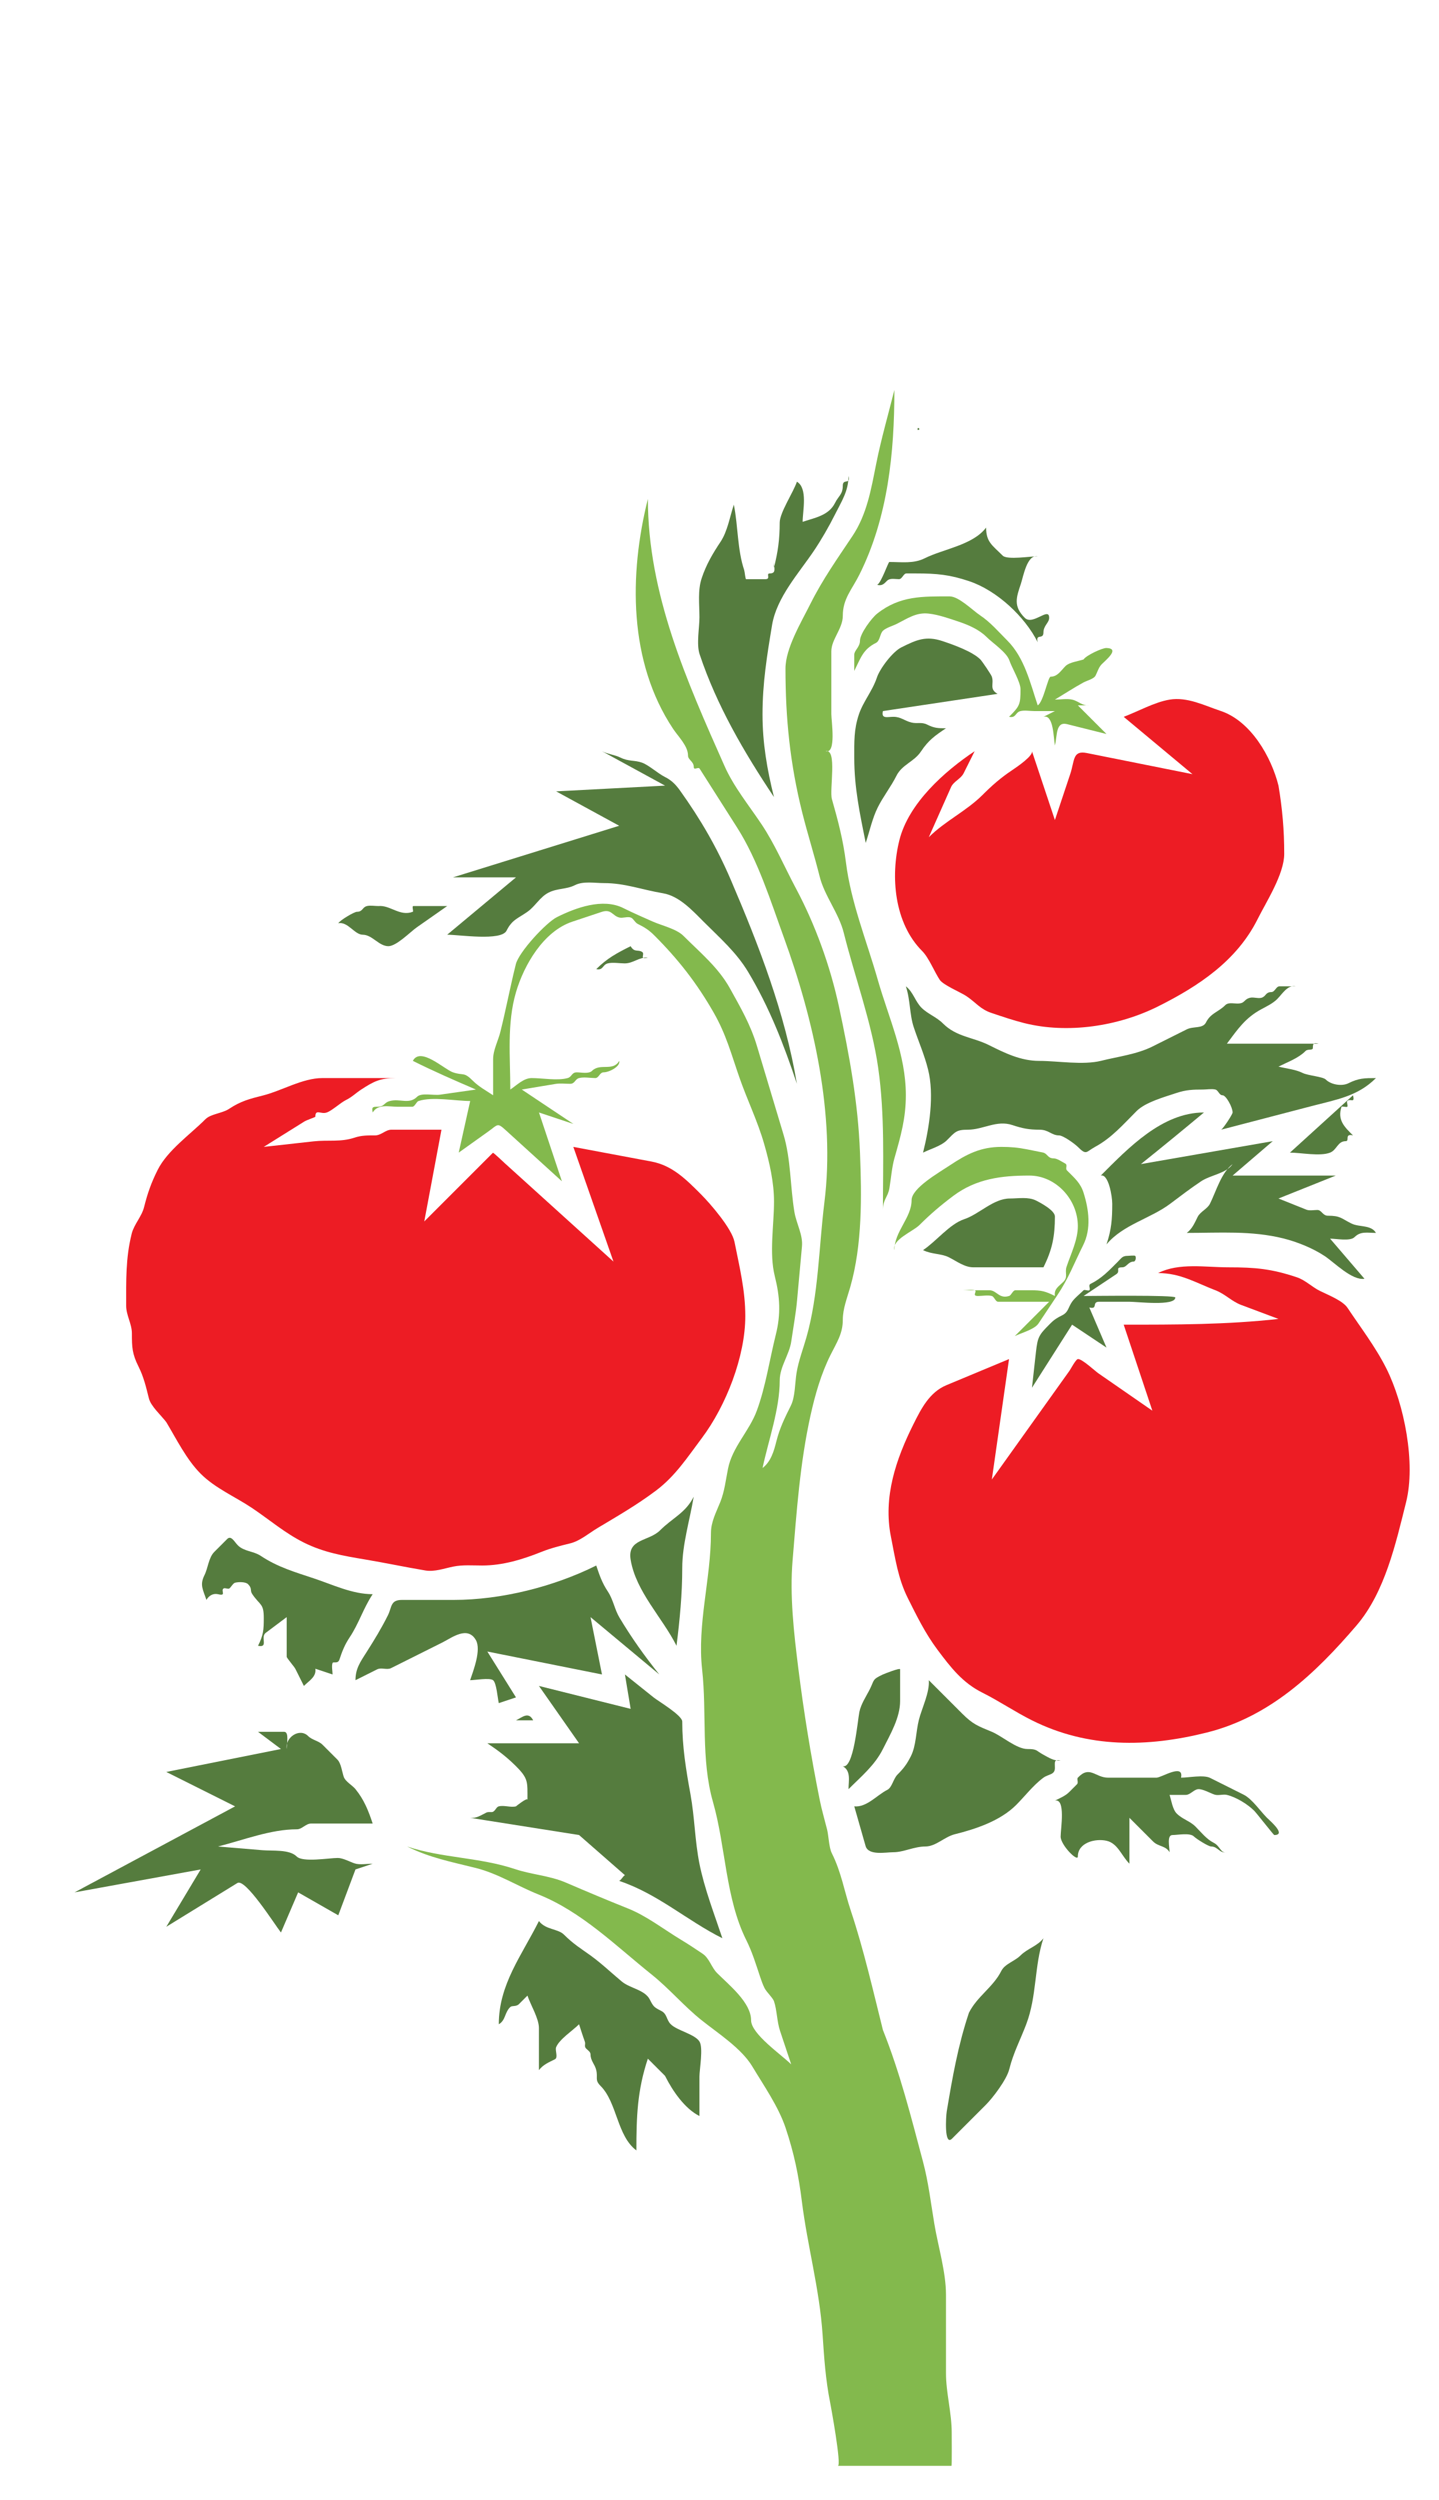 <?xml version="1.0" encoding="UTF-8" standalone="no"?>
<svg width="188.26" xmlns="http://www.w3.org/2000/svg" height="327">
 <g fill-rule="evenodd">
  <g fill="#557c3e">
   <path id="svg_119" d="m142.51 171l2.25 5.25-4.5-3c-1.75 2.75-3.5 5.5-5.25 8.25 0.173-1.559 0.347-3.117 0.52-4.677 0.226-2.031 0.418-2.261 1.897-3.74 0.516-0.516 0.892-0.737 1.555-1.069 0.806-0.402 0.771-1.056 1.278-1.764 0.396-0.553 1.021-1.015 1.5-1.5 0.127-0.129 0.605 0.116 0.75 0 0.209-0.168-0.194-0.653 0.156-0.828 1.488-0.744 2.38-1.708 3.566-2.895 0.504-0.504 0.61-0.777 1.306-0.777 0.094 0 0.889-0.083 0.972 0 0.174 0.174 0.056 0.75-0.194 0.75-0.73 0-0.904 0.75-1.5 0.75-1.001 0-0.157 0.484-0.774 0.896-1.427 0.952-2.854 1.903-4.281 2.854 1.102 0 12-0.149 12 0.194 0 1.17-4.981 0.556-6.062 0.556h-3.895c-1.021 0-0.102 1.046-1.294 0.75"/>
   <path id="svg_120" d="m136.51 165.75h-9.172c-1.152 0-2.186-0.804-3.199-1.311-1.041-0.521-2.219-0.359-3.379-0.939 1.756-1.17 3.464-3.404 5.386-4.045 1.96-0.653 3.821-2.705 5.967-2.705 1.121 0 2.409-0.244 3.426 0.264 0.642 0.321 2.472 1.304 2.472 2.089-0.001 2.578-0.34 4.327-1.501 6.647"/>
  </g>
  <path id="svg_121" fill="#83b94d" d="m137.26 170.25h-6.696c-0.316 0-0.509-0.669-0.804-0.75-0.518-0.142-1.269 0-1.804 0-0.898 0-0.033-0.625-0.446-0.75-0.421-0.128-1.057 0-1.5 0h3.423c0.976 0 1.25 1.16 2.577 0.75 0.316-0.098 0.484-0.75 0.837-0.75h2.043c1.369 0 1.886 0.133 3.12 0.75-0.145-0.918 0.506-1.256 1.111-1.861 0.641-0.641 0.149-1.172 0.414-1.965 0.57-1.711 1.475-3.493 1.475-5.31 0-3.502-2.894-6.614-6.348-6.614-3.62 0-6.94 0.404-9.95 2.661-1.609 1.208-2.996 2.383-4.418 3.805-0.862 0.862-3.636 1.909-3.284 3.284 0-2.459 2.25-4.221 2.25-6.528 0-1.578 3.566-3.6 5.025-4.572 2.186-1.457 4.026-2.4 6.726-2.4 1.213 0 2.182 0.086 3.369 0.324 0.681 0.136 1.361 0.272 2.043 0.408 0.629 0.126 0.629 0.768 1.393 0.768 0.518 0 1.084 0.445 1.538 0.672 0.365 0.183-0.024 0.648 0.233 0.905 1.042 1.042 1.773 1.658 2.173 2.923 0.696 2.208 1.025 4.699-0.052 6.853-1.189 2.378-1.906 4.334-3.393 6.563-0.816 1.226-1.634 2.451-2.451 3.677-0.522 0.784-2.262 1.236-3.104 1.657l4.5-4.5"/>
  <g fill="#557c3e">
   <path id="svg_122" d="m161.26 152.25c-0.846 1.239-2.88 1.419-4.125 2.25-1.393 0.929-2.716 1.943-4.055 2.948-2.584 1.938-6.155 2.714-8.32 5.302 0.646-1.937 0.75-3.263 0.75-5.315 0-1.006-0.494-3.935-1.5-3.685 3.634-3.634 8.042-8.25 13.5-8.25-2.731 2.276-5.474 4.529-8.25 6.75 5.75-1 11.5-2 17.25-3l-5.25 4.5h13.5l-7.5 3c1.221 0.488 2.441 0.977 3.663 1.465 0.395 0.158 1.009 0.035 1.431 0.035 0.541 0 0.696 0.75 1.353 0.75 1.664 0 1.728 0.337 3.082 1.014 1.045 0.522 2.603 0.149 3.222 1.236-1.129 0-1.996-0.254-2.806 0.556-0.565 0.565-2.405 0.194-3.194 0.194 1.5 1.75 3 3.5 4.5 5.25-1.646 0.238-3.892-2.094-5.192-2.962-1.552-1.035-3.598-1.861-5.41-2.314-4.173-1.043-8.352-0.724-12.647-0.724 0.727-0.555 1.025-1.301 1.422-2.094 0.348-0.694 1.268-1.036 1.611-1.722 0.806-1.616 1.471-4.057 2.965-5.184"/>
   <path id="svg_123" d="m168.76 150.75l8.25-7.5c0.284 1.141-0.356 0.356-0.75 0.75-0.125 0.125 0.124 0.623 0 0.75-0.085 0.086-0.719-0.093-0.75 0-0.588 1.744 0.408 2.658 1.5 3.75-1.154-0.287-0.413 0.75-0.944 0.75-1.082 0-1.155 1.148-2.056 1.5-1.331 0.52-3.8 0-5.25 0"/>
   <path id="svg_124" d="m169.51 129c-1.062-0.218-1.754 1.004-2.417 1.667-0.566 0.567-1.383 0.955-2.083 1.333-2.098 1.134-3.064 2.586-4.5 4.5h12c-0.662-0.165-0.75-0.014-0.75 0.556 0 0.37-0.655 0.099-0.944 0.389-0.974 0.974-2.331 1.443-3.556 2.056 1.007 0.252 2.228 0.364 3.156 0.828 0.699 0.35 2.647 0.476 3.038 0.866 0.65 0.65 2.069 0.924 2.962 0.478 1.331-0.666 2.095-0.672 3.594-0.672-2.377 2.376-5.105 2.799-8.458 3.674-3.931 1.025-7.861 2.051-11.792 3.076 0.285-0.164 1.499-2.018 1.5-2.25 0.002-0.676-0.866-2.25-1.306-2.25-0.462 0-0.555-0.65-0.944-0.75-0.47-0.121-1.14 0-1.62 0-1.352 0-2.225 0.032-3.494 0.455-1.593 0.531-4.036 1.196-5.204 2.363-1.761 1.761-3.253 3.505-5.432 4.682-1.178 0.636-1.096 1.154-2.25 0-0.424-0.424-1.93-1.5-2.444-1.5-0.993 0-1.371-0.75-2.557-0.75-1.395 0-2.224-0.158-3.553-0.602-2.083-0.694-3.816 0.602-5.832 0.602-1.519 0-1.655 0.291-2.753 1.389-0.743 0.744-2.17 1.141-3.111 1.611 0.822-3.291 1.489-7.544 0.655-10.878-0.484-1.937-1.234-3.61-1.86-5.486-0.587-1.762-0.435-3.554-1.045-5.386 0.975 0.745 1.206 1.957 2.056 2.806 0.808 0.808 1.945 1.195 2.806 2.056 1.763 1.762 3.919 1.779 6.018 2.828 2.095 1.047 4.163 2.061 6.557 2.061 2.48 0 5.721 0.586 8.124-0.015 2.202-0.55 4.66-0.845 6.697-1.863 1.495-0.748 2.991-1.496 4.486-2.243 0.886-0.443 2.098-0.06 2.521-0.906 0.618-1.235 1.601-1.337 2.542-2.278 0.368-0.368 1.06-0.194 1.559-0.194 1.056 0 0.781-0.513 1.636-0.75 0.465-0.129 1.032 0.12 1.5 0 0.628-0.16 0.535-0.75 1.306-0.75 0.482 0 0.619-0.75 1.069-0.75 0.706-0.003 1.415-0.003 2.123-0.003"/>
   <path id="svg_125" d="m115.51 93c-0.242 1.064 0.574 0.75 1.364 0.75 1.024 0 1.427 0.524 2.386 0.75 0.747 0.176 1.312-0.094 2.028 0.264 0.933 0.466 1.422 0.486 2.472 0.486-1.473 0.982-2.303 1.579-3.275 3.038-0.902 1.354-2.466 1.694-3.211 3.184-0.715 1.431-1.717 2.683-2.436 4.122-0.716 1.432-1.072 3.137-1.578 4.656-0.771-3.859-1.5-7.201-1.5-11.144 0-2.1-0.057-3.687 0.602-5.66 0.562-1.689 1.771-3.064 2.356-4.822 0.396-1.187 2.051-3.379 3.198-3.953 2.019-1.009 3.239-1.54 5.397-0.82 1.432 0.477 3.898 1.356 4.946 2.398 0.209 0.208 1.402 1.96 1.5 2.25 0.322 0.954-0.386 1.603 0.75 2.25-4.999 0.751-9.999 1.501-14.999 2.251"/>
  </g>
  <path id="svg_126" fill="#ed1c24" d="m167.26 102.75c0.513 3.074 0.75 5.809 0.75 8.924 0 2.652-2.335 6.246-3.484 8.544-2.711 5.423-7.682 8.739-13.016 11.406-5.2 2.6-11.806 3.611-17.499 2.188-1.45-0.362-2.847-0.845-4.266-1.317-1.531-0.51-2.034-1.361-3.337-2.229-0.72-0.48-3.009-1.432-3.463-2.112-0.704-1.056-1.421-2.888-2.297-3.765-3.636-3.636-4.183-9.712-2.983-14.51 1.206-4.823 5.906-9.003 9.845-11.628-0.482 0.966-0.966 1.932-1.448 2.897-0.356 0.713-1.309 1.055-1.636 1.792l-2.916 6.561c2.114-2.114 4.918-3.418 7.034-5.534 1.264-1.264 2.381-2.243 3.864-3.231 0.768-0.512 2.749-1.89 2.602-2.484l3 9 2.01-6.03c0.58-1.738 0.287-3.11 2.152-2.737 4.613 0.922 9.226 1.845 13.838 2.768l-9-7.5c1.896-0.711 4.009-1.914 6-2.25 2.302-0.389 4.557 0.769 6.674 1.475 3.986 1.325 6.65 6.063 7.576 9.772"/>
  <path id="svg_127" fill="#83b94d" d="m141.76 86.25c0.287-0.499 2.432-1.522 3-1.5 1.776 0.068 0.013 1.487-0.639 2.139-0.368 0.368-0.553 0.994-0.783 1.455-0.232 0.465-1.132 0.662-1.578 0.906-1.275 0.698-2.503 1.502-3.75 2.25 0.698 0 1.572-0.154 2.25 0 0.866 0.197 1.303 0.844 2.25 0.75h-1.5l3.75 3.75c-1.72-0.43-3.439-0.86-5.16-1.29-1.505-0.376-1.267 1.496-1.59 2.79-0.189-0.945-0.158-4.119-1.5-3.75l1.5-0.75h-2.696c-0.544 0-1.276-0.134-1.804 0-0.714 0.181-0.56 0.948-1.5 0.75 1.419-1.419 1.5-1.63 1.5-3.625 0-0.908-1.154-2.839-1.458-3.75-0.356-1.067-2.182-2.264-2.983-3.065-0.984-0.984-2.382-1.583-3.673-2.014-1.235-0.412-2.597-0.896-3.886-1.045-1.655-0.191-2.786 0.643-4.229 1.364-0.494 0.247-1.375 0.491-1.771 0.886-0.405 0.403-0.371 1.311-0.906 1.578-1.7 0.85-1.989 1.962-2.844 3.672v-2.125c0-0.569 0.75-0.995 0.75-1.847 0-0.88 1.494-2.93 2.25-3.528 2.973-2.352 5.955-2.25 9.495-2.25 1.18 0 3 1.831 3.966 2.474 1.354 0.903 2.418 2.155 3.566 3.304 2.244 2.244 2.993 5.534 3.973 8.472 0.749-0.431 1.342-3.75 1.694-3.75 0.896 0 1.325-0.769 1.944-1.389 0.502-0.502 1.691-0.638 2.362-0.862"/>
  <g fill="#557c3e">
   <path id="svg_128" d="m129.01 69c0 1.904 0.814 2.314 2.173 3.673 0.585 0.585 3.695 0.077 4.577 0.077-1.401-0.252-1.87 2.61-2.208 3.625-0.578 1.734-1.024 2.892 0.514 4.43 1.057 1.057 3.194-1.5 3.194 0 0 0.646-0.75 1.017-0.75 1.917 0 1.004-1.051 0.07-0.75 1.278-1.688-3.377-5.365-6.789-8.985-7.995-2.546-0.849-4.206-1.005-6.903-1.005h-1.295c-0.382 0-0.545 0.75-0.973 0.75-0.498 0-1.173-0.171-1.538 0.194-0.436 0.436-0.647 0.694-1.306 0.556 0.55-0.316 1.45-3 1.587-3 1.631 0 3.169 0.247 4.635-0.486 2.452-1.226 6.294-1.716 8.028-4.014"/>
   <path id="svg_130" d="m120.01 56.25c0.121-0.121 0.326 0.113 0.24-0.24-0.352-0.087-0.119 0.119-0.24 0.24"/>
  </g>
  <path id="svg_133" fill="#83b94d" d="m117.01 51c0 8.209-0.837 16.674-4.578 24.156-0.988 1.977-2.172 3.144-2.172 5.397 0 1.67-1.5 3.066-1.5 4.636v8.203c0 0.901 0.688 5.252-0.75 4.857 1.559-0.371 0.479 5.052 0.823 6.255 0.801 2.805 1.475 5.375 1.835 8.26 0.662 5.299 2.705 10.256 4.167 15.373 1.428 4.999 3.675 9.776 3.675 15.098 0 2.996-0.652 5.298-1.48 8.198-0.361 1.264-0.452 2.663-0.668 3.958-0.197 1.186-0.852 1.471-0.852 2.858 0-6.234 0.264-12.405-0.618-18.579-0.851-5.95-3.051-11.847-4.508-17.676-0.643-2.567-2.518-4.819-3.149-7.348-0.702-2.809-1.58-5.57-2.282-8.376-1.588-6.351-2.192-12.278-2.192-18.819 0-2.657 2.055-6.062 3.258-8.468 1.609-3.218 3.521-5.901 5.508-8.882 1.901-2.852 2.439-6.125 3.098-9.417 0.649-3.253 1.581-6.465 2.385-9.684"/>
  <g fill="#557c3e">
   <path id="svg_134" d="m96.006 66c0.569 2.845 0.448 5.844 1.352 8.554 0.078 0.237 0.157 1.196 0.251 1.196h2.519c0.765 0 0.038-0.75 0.573-0.75 0.899 0 0.556-0.696 0.556-1.5-0.012 0.249 0 0.5 0 0.75 0.524-2.1 0.75-3.736 0.75-5.897 0-1.317 1.784-3.956 2.25-5.353 1.454 0.856 0.75 3.824 0.75 5.25 1.664-0.555 3.417-0.834 4.236-2.472 0.48-0.961 1.014-1.11 1.014-2.25 0-1.004 1.051-0.07 0.75-1.278 0 1.991-0.909 3.319-1.804 5.108-0.751 1.501-1.755 3.24-2.696 4.642-1.99 2.962-4.895 6.118-5.497 9.735-0.669 4.012-1.253 7.614-1.253 11.693 0 3.743 0.592 7.188 1.5 10.822-3.922-5.882-7.496-11.989-9.725-18.674-0.443-1.328-0.025-3.458-0.025-4.846 0-1.7-0.246-3.493 0.295-5.116 0.592-1.777 1.433-3.207 2.47-4.763 0.908-1.361 1.218-3.303 1.734-4.851"/>
   <path id="svg_136" d="m59.256 114.75c7.25-2.25 14.5-4.5 21.75-6.75l-8.25-4.5 14.25-0.75-8.25-4.5c0.788 0.394 1.712 0.481 2.406 0.828 1.081 0.541 1.833 0.308 2.844 0.672 0.861 0.311 2.075 1.413 2.972 1.861 0.885 0.442 1.431 1.003 2.001 1.801 2.682 3.755 4.812 7.418 6.629 11.66 3.678 8.582 7.108 17.44 8.647 26.677-1.704-5.113-3.593-9.988-6.375-14.625-1.537-2.562-3.681-4.431-5.796-6.546-1.489-1.489-3.229-3.396-5.345-3.749-2.737-0.456-4.968-1.331-7.719-1.331-1.209 0-2.691-0.287-3.792 0.264-1.176 0.587-2.269 0.384-3.444 0.972-1.148 0.574-1.747 1.789-2.778 2.514-1.252 0.881-2.01 1.021-2.736 2.472-0.695 1.39-6.189 0.528-7.764 0.528l9-7.5c-2.75 0.002-5.5 0.002-8.25 0.002"/>
   <path id="svg_137" d="m49.506 118.5c1.539-0.152 2.799 1.398 4.5 0.75 0.128-0.049-0.162-0.75 0.076-0.75h1.409 3.015c-1.325 0.927-2.65 1.855-3.975 2.782-0.834 0.584-2.663 2.468-3.719 2.468-1.249 0-2.113-1.5-3.361-1.5-1.062 0-1.957-1.76-3.194-1.5 0.23-0.4 2.084-1.5 2.444-1.5 0.771 0 0.677-0.59 1.306-0.75 0.44-0.112 1.042 0 1.499 0"/>
  </g>
  <path id="svg_138" fill="#ed1c24" d="m21.756 186c-0.645-0.86-2.017-2.068-2.276-3.103-0.368-1.474-0.673-2.796-1.35-4.148-0.833-1.666-0.875-2.49-0.875-4.37 0-1.224-0.75-2.373-0.75-3.588 0-3.312-0.077-6.234 0.724-9.438 0.308-1.229 1.311-2.241 1.621-3.481 0.45-1.802 0.937-3.184 1.767-4.844 1.283-2.567 4.242-4.631 6.26-6.649 0.703-0.703 2.199-0.759 3.09-1.353 1.493-0.996 2.678-1.311 4.435-1.75 2.44-0.61 5.186-2.276 7.755-2.276h9.598c-1.995 0-2.832 0.411-4.5 1.5-0.736 0.48-1.172 0.961-2.001 1.375-0.742 0.371-1.798 1.372-2.499 1.625-0.782 0.282-1.5-0.517-1.5 0.556 0 0.054-1.137 0.436-1.436 0.623-1.771 1.107-3.542 2.214-5.314 3.321 2.181-0.242 4.361-0.484 6.542-0.727 1.869-0.208 3.516 0.124 5.323-0.478 0.94-0.313 1.688-0.295 2.689-0.295 0.811 0 1.381-0.75 2.155-0.75h6.542l-2.25 12 6.552-6.552c0.809-0.809 1.618-1.618 2.427-2.427 0.057-0.057 1.447 1.269 1.555 1.366 4.739 4.288 9.478 8.575 14.217 12.863-1.75-5-3.5-10-5.25-15 3.409 0.639 6.817 1.278 10.226 1.917 2.713 0.509 4.515 2.324 6.44 4.249 1.288 1.288 4.071 4.52 4.417 6.249 0.655 3.275 1.417 6.372 1.417 9.708 0 5.29-2.518 11.733-5.678 15.947-1.909 2.546-3.483 4.987-6.021 6.892-2.528 1.896-4.955 3.28-7.637 4.89-1.098 0.659-2.291 1.68-3.542 1.993-1.286 0.321-2.521 0.615-3.749 1.106-2.491 0.996-5.086 1.799-7.808 1.799-1.251 0-2.521-0.109-3.75 0.137-1.193 0.239-2.461 0.714-3.674 0.512-2.651-0.441-5.279-1.005-7.928-1.446-2.825-0.471-5.367-0.909-7.963-2.202-2.462-1.227-4.491-2.98-6.75-4.5-2.203-1.481-4.844-2.594-6.75-4.5-1.859-1.859-3.166-4.526-4.501-6.751"/>
  <g fill="#557c3e">
   <path id="svg_139" d="m82.506 123.75c0.502 0.874 0.931 0.39 1.5 0.75 0.44 0.278-0.448 1.048 0.75 0.75-1.123-0.111-1.898 0.75-3.028 0.75-0.667 0-1.576-0.168-2.222 0-0.714 0.186-0.56 0.948-1.5 0.75 1.42-1.42 2.693-2.096 4.5-3"/>
   <path id="svg_140" d="m78.006 204.75c0.421 1.265 0.766 2.273 1.5 3.375 0.736 1.104 0.884 2.349 1.544 3.449 1.6 2.667 3.262 4.996 5.206 7.426l-9-7.5 1.5 7.5-15-3 3.75 6-2.25 0.75c-0.148-0.594-0.296-2.651-0.75-3-0.451-0.347-2.394 0-3 0 0.411-1.232 1.483-3.966 0.75-5.25-1.089-1.906-3.141-0.305-4.352 0.301l-6.738 3.369c-0.55 0.275-1.267-0.116-1.816 0.158l-2.844 1.422c0-1.542 0.659-2.427 1.5-3.75 0.975-1.533 1.893-3.036 2.734-4.719 0.55-1.1 0.314-2.031 1.844-2.031h6.787c6.207 0 13.112-1.738 18.635-4.5"/>
   <path id="svg_141" d="m69.756 225h-2.25c0.872-0.436 1.635-1.184 2.25 0"/>
   <path id="svg_142" d="m75.756 240c-4.75-0.75-9.5-1.5-14.25-2.25 0.825 0.082 1.371-0.311 2.094-0.672 0.236-0.118 0.443-0.078 0.712-0.078 0.462 0 0.555-0.651 0.944-0.75 0.705-0.179 1.545 0.179 2.25 0-0.03 0.008 1.5-1.22 1.5-0.853 0-2.351 0.136-2.761-1.5-4.397-1.2-1.199-2.333-2.056-3.75-3h12c-1.75-2.5-3.5-5-5.25-7.5l12 3-0.75-4.5 3.75 3c0.613 0.49 3.75 2.345 3.75 3.156 0 3.309 0.487 6.272 1.082 9.544 0.543 2.99 0.572 6.082 1.168 9.05 0.661 3.293 1.94 6.569 3 9.75-4.637-2.318-8.463-5.821-13.5-7.5 0.3-0.157 0.46-0.572 0.75-0.75l-6-5.25"/>
   <path id="svg_143" d="m88.506 215.25c-1.833-3.667-5.315-7.088-6-11.25-0.46-2.794 2.37-2.37 3.861-3.861 1.636-1.636 3.322-2.257 4.389-4.389-0.499 2.994-1.5 6.254-1.5 9.287 0 3.486-0.317 6.749-0.75 10.213"/>
   <path id="svg_144" d="m28.506 208.5c-0.632-0.133-1.178 0.189-1.5 0.75-0.45-1.35-0.898-1.953-0.264-3.222 0.481-0.962 0.543-2.308 1.298-3.062l1.682-1.682c0.525-0.525 0.949 0.381 1.396 0.827 0.807 0.807 2.053 0.748 2.99 1.373 2.221 1.48 4.45 2.116 6.997 2.965 2.504 0.835 4.998 2.051 7.652 2.051-1.223 1.834-1.802 3.828-3 5.625-0.656 0.984-0.974 1.797-1.352 2.929-0.203 0.611-0.807 0.221-0.898 0.446-0.151 0.373 0 1.091 0 1.5l-2.25-0.75c0.163 1.038-0.831 1.581-1.5 2.25-0.37-0.741-0.741-1.481-1.111-2.223-0.154-0.308-1.139-1.425-1.139-1.594v-5.184c-0.913 0.685-1.826 1.369-2.739 2.054-0.756 0.567 0.417 1.994-1.011 1.696 0.699-1.398 0.75-2.057 0.75-3.63 0-1.935-0.448-1.588-1.5-3.12-0.346-0.504 0.031-0.72-0.556-1.306-0.325-0.325-1.25-0.308-1.694-0.194-0.274 0.07-0.517 0.57-0.75 0.75-0.16 0.123-0.577-0.109-0.75 0-0.441 0.279 0.447 1.049-0.751 0.751"/>
   <path id="svg_145" d="m46.506 244.5l-2.25 6-5.25-3-2.25 5.25c-0.866-1.113-4.658-7.114-5.695-6.477-3.102 1.909-6.203 3.818-9.305 5.727 1.5-2.5 3-5 4.5-7.5l-16.5 3c7-3.75 14-7.5 21-11.25l-9-4.5 15-3-3-2.25h3.423c0.677 0 0.327 1.667 0.327 2.25-0.236-1.505 1.683-2.817 2.806-1.694 0.528 0.527 1.361 0.611 1.889 1.139 0.648 0.648 1.296 1.297 1.944 1.944 0.478 0.478 0.608 1.602 0.82 2.236 0.212 0.636 1.121 1.106 1.542 1.625 1.138 1.403 1.689 2.817 2.25 4.5h-5.449-2.625c-0.662 0-1.175 0.75-1.833 0.75-3.454 0-7.005 1.415-10.344 2.25 1.944 0.162 3.888 0.324 5.832 0.486 1.318 0.109 3.521-0.134 4.474 0.819 0.804 0.805 4.219 0.194 5.377 0.194 0.679 0 1.548 0.493 2.192 0.708 0.684 0.229 1.654 0.042 2.375 0.042-0.75 0.251-1.5 0.501-2.25 0.751"/>
   <path id="svg_146" d="m87.006 271.5l-2.25-2.25c-1.387 4.161-1.5 7.618-1.5 12-2.553-1.905-2.502-6.252-4.694-8.444-0.783-0.783-0.319-1.053-0.556-2.056-0.183-0.776-0.75-1.226-0.75-2.056 0-0.336-0.324-0.519-0.556-0.75-0.332-0.331-0.048-0.551-0.194-0.944-0.274-0.74-0.5-1.501-0.75-2.25-0.805 0.806-2.581 1.962-3 3-0.167 0.415 0.295 1.353-0.156 1.578-0.793 0.396-1.539 0.695-2.094 1.422v-5.506c0-1.263-1.09-3.013-1.5-4.244l-1.111 1.111c-0.377 0.378-0.896 0.156-1.139 0.389-0.755 0.721-0.59 1.727-1.5 2.25 0-5.216 3.001-9.003 5.25-13.5 0.896 1.172 2.475 0.976 3.284 1.784 1.237 1.236 2.209 1.809 3.466 2.716 1.426 1.03 2.733 2.277 4.085 3.404 1.101 0.917 3.033 1.081 3.679 2.374 0.448 0.896 0.562 1.01 1.458 1.458 0.831 0.415 0.668 1.153 1.278 1.764 0.833 0.832 3.127 1.278 3.75 2.25 0.521 0.812 0 3.657 0 4.604v5.146c-1.924-0.963-3.516-3.283-4.5-5.25"/>
   <path id="svg_147" d="m126.76 263.25c1.076-2.152 3.178-3.355 4.236-5.472 0.468-0.938 1.741-1.256 2.514-2.028 0.911-0.911 2.217-1.225 3-2.25-1.217 3.65-0.84 7.536-2.25 11.25-0.79 2.081-1.677 3.707-2.225 5.897-0.329 1.317-2.1 3.677-3.065 4.643l-4.42 4.42c-1.03 1.03-0.803-2.882-0.688-3.577 0.746-4.468 1.469-8.595 2.898-12.883"/>
  </g>
  <path id="svg_148" fill="#83b94d" d="m115.51 265.5c2.257 5.642 3.691 11.407 5.25 17.25 0.7 2.623 1.027 5.412 1.473 8.086 0.496 2.976 1.527 6.285 1.527 9.307v10.215c0 2.608 0.75 5.196 0.75 7.813 0 0.364 0.027 4.329-0.026 4.329h-4.026-10.844c0.513 0-0.917-7.817-1.013-8.298-0.594-2.966-0.782-5.823-0.984-8.85-0.396-5.952-1.975-11.546-2.712-17.442-0.432-3.454-1.02-6.285-2.119-9.584-0.933-2.798-2.85-5.533-4.358-8.049-1.442-2.403-4.532-4.369-6.678-6.086-2.288-1.831-4.195-4.106-6.501-5.951-4.72-3.776-9.147-8.204-14.803-10.467-2.762-1.104-5.296-2.738-8.212-3.468-3.186-0.797-6.018-1.328-8.972-2.806 4.593 1.531 9.443 1.397 14.125 2.958 2.149 0.717 4.523 0.855 6.609 1.75 2.721 1.166 5.441 2.312 8.189 3.411 2.44 0.977 4.734 2.775 6.986 4.126 0.934 0.561 1.833 1.166 2.739 1.771 0.899 0.6 1.16 1.793 1.911 2.543 1.558 1.558 4.441 3.851 4.441 6.163 0 1.801 3.975 4.503 5.25 5.778l-1.458-4.374c-0.419-1.258-0.401-2.72-0.792-3.876-0.154-0.458-0.979-1.207-1.236-1.722-0.254-0.509-0.422-1.003-0.603-1.544-0.541-1.623-1.022-3.208-1.787-4.735-2.735-5.471-2.682-12.201-4.361-18.078-1.597-5.587-0.783-11.595-1.418-17.312-0.664-5.978 1.155-11.841 1.155-17.843 0-1.489 0.672-2.697 1.226-4.081 0.551-1.378 0.716-2.896 1.006-4.348 0.569-2.847 2.776-4.896 3.768-7.587 1.157-3.139 1.669-6.678 2.48-9.923 0.684-2.733 0.55-4.956-0.136-7.698-0.734-2.937-0.095-6.695-0.095-9.716 0-2.535-0.584-5.082-1.278-7.511-0.862-3.019-2.19-5.702-3.222-8.652-1.098-3.139-1.737-5.666-3.393-8.562-2.203-3.855-4.628-6.958-7.758-10.089-0.725-0.725-1.258-1.053-2.192-1.521-0.35-0.175-0.562-0.712-0.906-0.828-0.45-0.152-1.039 0.12-1.5 0-0.919-0.239-1.015-1.162-2.326-0.725-1.272 0.424-2.544 0.848-3.816 1.272-3.759 1.253-6.304 5.633-7.358 9.203-1.214 4.109-0.75 8.526-0.75 12.75 0.86-0.574 1.738-1.5 2.796-1.5 1.408 0 3.349 0.37 4.704 0 0.567-0.155 0.514-0.75 1.196-0.75 0.572 0 1.574 0.229 1.998-0.194 1.06-1.06 2.744 0.126 3.556-1.306 0.181 0.726-1.306 1.5-2.056 1.5-0.482 0-0.619 0.75-1.069 0.75-0.637 0-1.513-0.168-2.125 0-0.567 0.155-0.513 0.75-1.196 0.75-0.606 0-1.281-0.087-1.879 0.013-1.475 0.246-2.95 0.492-4.424 0.737l6.75 4.5c-1.5-0.5-3-1-4.5-1.5l3 9-7.392-6.72c-1.082-0.983-0.987-0.688-2.219 0.192-1.296 0.926-2.592 1.852-3.889 2.778l1.5-6.75c-1.954 0-4.912-0.605-6.75 0-0.307 0.101-0.486 0.75-0.826 0.75h-1.915c-1.134 0-2.58-0.404-3.259 0.75-0.135-0.648-0.052-0.75 0.528-0.75 1.097 0 0.854-0.52 1.722-0.75 1.323-0.352 2.509 0.491 3.556-0.556 0.561-0.561 2.149-0.152 2.99-0.272 1.568-0.224 3.136-0.448 4.704-0.672-2.871-1.23-5.591-2.42-8.25-3.75 0.987-1.899 4.119 1.118 5.25 1.5 1.431 0.483 1.376-0.124 2.611 1.111 0.763 0.763 1.743 1.292 2.639 1.889v-4.704c0-1.22 0.648-2.39 0.944-3.574 0.736-2.945 1.293-5.923 2.03-8.869 0.399-1.596 3.964-5.447 5.379-6.154 2.431-1.216 5.983-2.531 8.675-1.185 1.262 0.631 2.553 1.188 3.843 1.762 1.165 0.518 3.112 0.957 4.026 1.871 2.193 2.193 4.566 4.136 6.075 6.853 1.417 2.55 2.711 4.777 3.542 7.548 1.162 3.874 2.324 7.748 3.486 11.621 0.959 3.196 0.866 6.783 1.417 10.09 0.258 1.543 1.128 2.986 0.991 4.491-0.215 2.358-0.429 4.716-0.644 7.073-0.162 1.792-0.502 3.579-0.756 5.36-0.248 1.732-1.51 3.324-1.51 5.095 0 3.776-1.46 7.785-2.25 11.472 1.103-0.843 1.493-2.221 1.812-3.501 0.426-1.704 1.096-3.066 1.886-4.646 0.585-1.169 0.539-3.025 0.754-4.315 0.26-1.557 0.852-3.101 1.285-4.616 1.6-5.6 1.635-11.896 2.356-17.669 1.431-11.446-1.404-23.919-5.293-34.612-1.732-4.764-3.383-10.089-6.112-14.379-1.639-2.576-3.278-5.151-4.917-7.727-0.179-0.282-0.771 0.273-0.771-0.228 0-0.73-0.75-0.904-0.75-1.5 0-1.238-1.278-2.473-1.944-3.472-5.844-8.766-5.783-20.176-3.306-30.084 0 12.413 5.075 23.794 10.031 34.945 1.216 2.735 3.208 5.163 4.864 7.647 1.727 2.591 3.008 5.601 4.473 8.347 2.542 4.767 4.499 10.189 5.631 15.473 1.376 6.422 2.493 12.5 2.751 19.087 0.225 5.741 0.312 12.034-1.278 17.598-0.405 1.42-0.972 2.807-0.972 4.288 0 1.787-0.788 2.94-1.594 4.553-1.242 2.483-2.016 5.181-2.617 7.885-1.395 6.274-1.824 12.604-2.357 19.002-0.386 4.629 0.166 9.459 0.742 14.065 0.732 5.86 1.653 11.497 2.809 17.272 0.26 1.3 0.643 2.586 0.964 3.873 0.201 0.804 0.246 2.349 0.605 3.066 1.27 2.54 1.61 4.883 2.493 7.533 1.688 5.066 2.908 10.432 4.204 15.616"/>
  <g fill="#557c3e">
   <path id="svg_149" d="m115.51 228.75c0.952-1.904 2.25-4.076 2.25-6.287v-4.137c0-0.227-2.016 0.565-2.25 0.674-1.431 0.661-1.119 0.739-1.689 1.879-0.484 0.97-1.18 1.965-1.394 3.036-0.242 1.212-0.743 7.47-2.167 7.085 1.107 0.628 0.75 1.929 0.75 3 1.683-1.683 3.434-3.118 4.5-5.25"/>
   <path id="svg_150" d="m154.51 232.5c0.995 0 2.939-0.405 3.815 0.033 1.456 0.728 2.913 1.456 4.369 2.184 1.111 0.556 2.18 2.147 3.053 3.021 0.387 0.387 2.611 2.263 0.957 2.263-0.07 0-2.332-2.888-2.611-3.167-0.882-0.882-2.377-1.791-3.583-2.083-0.517-0.125-1.113 0.129-1.625-0.042-0.573-0.19-1.527-0.747-2.125-0.708-0.562 0.036-1.043 0.75-1.625 0.75h-2.125c0.248 0.744 0.384 1.884 0.944 2.444 0.735 0.735 1.721 0.971 2.444 1.694 0.741 0.741 1.447 1.654 2.39 2.125 0.856 0.429 0.904 1.439 1.722 1.236-0.969 0.204-1.148-0.75-2.056-0.75-0.358 0-1.938-0.993-2.25-1.306-0.521-0.521-2.105-0.194-2.815-0.194-0.762 0-0.379 1.604-0.379 2.25-0.505-0.879-1.457-0.707-2.158-1.408l-3.092-3.092v6c-1.064-1.064-1.514-2.661-3-3-1.467-0.334-3.75 0.248-3.75 2.056 0 0.77-2.25-1.488-2.25-2.602 0-1.019 0.69-5.021-0.75-4.704 0.685-0.342 1.348-0.598 1.889-1.139l1-1c0.228-0.228-0.058-0.683 0.111-0.861 1.563-1.653 2.271 0 3.959 0h6.332c0.639 0 3.61-1.924 3.209 0"/>
  </g>
  <path id="svg_151" fill="#ed1c24" d="m135.01 225c-2.237-1.118-4.276-2.514-6.501-3.626-2.588-1.293-4.124-3.291-5.838-5.576-1.598-2.131-2.715-4.406-3.903-6.781-1.289-2.578-1.643-5.192-2.211-8.029-1.036-5.182 0.655-10.143 2.952-14.735 1.016-2.031 2.095-4.166 4.312-5.09 2.729-1.138 5.459-2.274 8.188-3.412l-2.25 15.75c3.388-4.742 6.774-9.484 10.162-14.227 0.148-0.208 0.818-1.482 1.088-1.523 0.499-0.077 2.265 1.567 2.664 1.845 2.362 1.635 4.724 3.271 7.086 4.905l-3.75-11.25c6.814 0 13.472 0.003 20.25-0.75-1.623-0.608-3.245-1.217-4.868-1.825-1.283-0.481-2.086-1.429-3.382-1.925-2.564-0.981-4.573-2.25-7.5-2.25 2.759-1.38 6.188-0.75 9.231-0.75 3.493 0 5.6 0.193 8.91 1.297 1.132 0.378 1.957 1.252 3.015 1.781 1.018 0.509 2.991 1.268 3.621 2.213 1.74 2.61 3.693 5.151 5.099 7.96 2.335 4.671 3.846 12.364 2.57 17.463-1.354 5.416-2.766 11.784-6.497 16.138-5.345 6.234-11.311 11.927-19.578 13.993-7.803 1.95-15.545 2.066-22.87-1.596"/>
  <g fill="#557c3e">
   <path id="svg_155" d="m45.006 126.75"/>
   <path id="svg_156" d="m140.26 246"/>
   <path id="svg_157" d="m24.006 210.75"/>
   <path id="svg_158" d="m121.51 219.75l4.327 4.327c1.443 1.443 2.052 1.649 3.923 2.423 1.338 0.554 3.221 2.25 4.656 2.25 1.304 0 1.077 0.196 2.094 0.75 0.734 0.4 1.396 0.835 2.25 0.75-0.916-0.19-0.75 0.231-0.75 0.972 0 0.93-0.814 0.779-1.5 1.278-1.309 0.953-2.422 2.422-3.567 3.567-2.086 2.086-5.283 3.146-8.054 3.838-1.317 0.329-2.463 1.595-3.825 1.595-1.489 0-2.825 0.75-4.21 0.75-0.986 0-3.245 0.47-3.613-0.816-0.493-1.729-0.987-3.456-1.48-5.184 1.625 0.161 2.982-1.491 4.344-2.172 0.581-0.29 0.784-1.456 1.295-1.967 0.83-0.83 1.26-1.408 1.783-2.455 0.672-1.344 0.652-3.205 1.022-4.684 0.389-1.558 1.444-3.635 1.305-5.222"/>
  </g>
 </g>
</svg>
